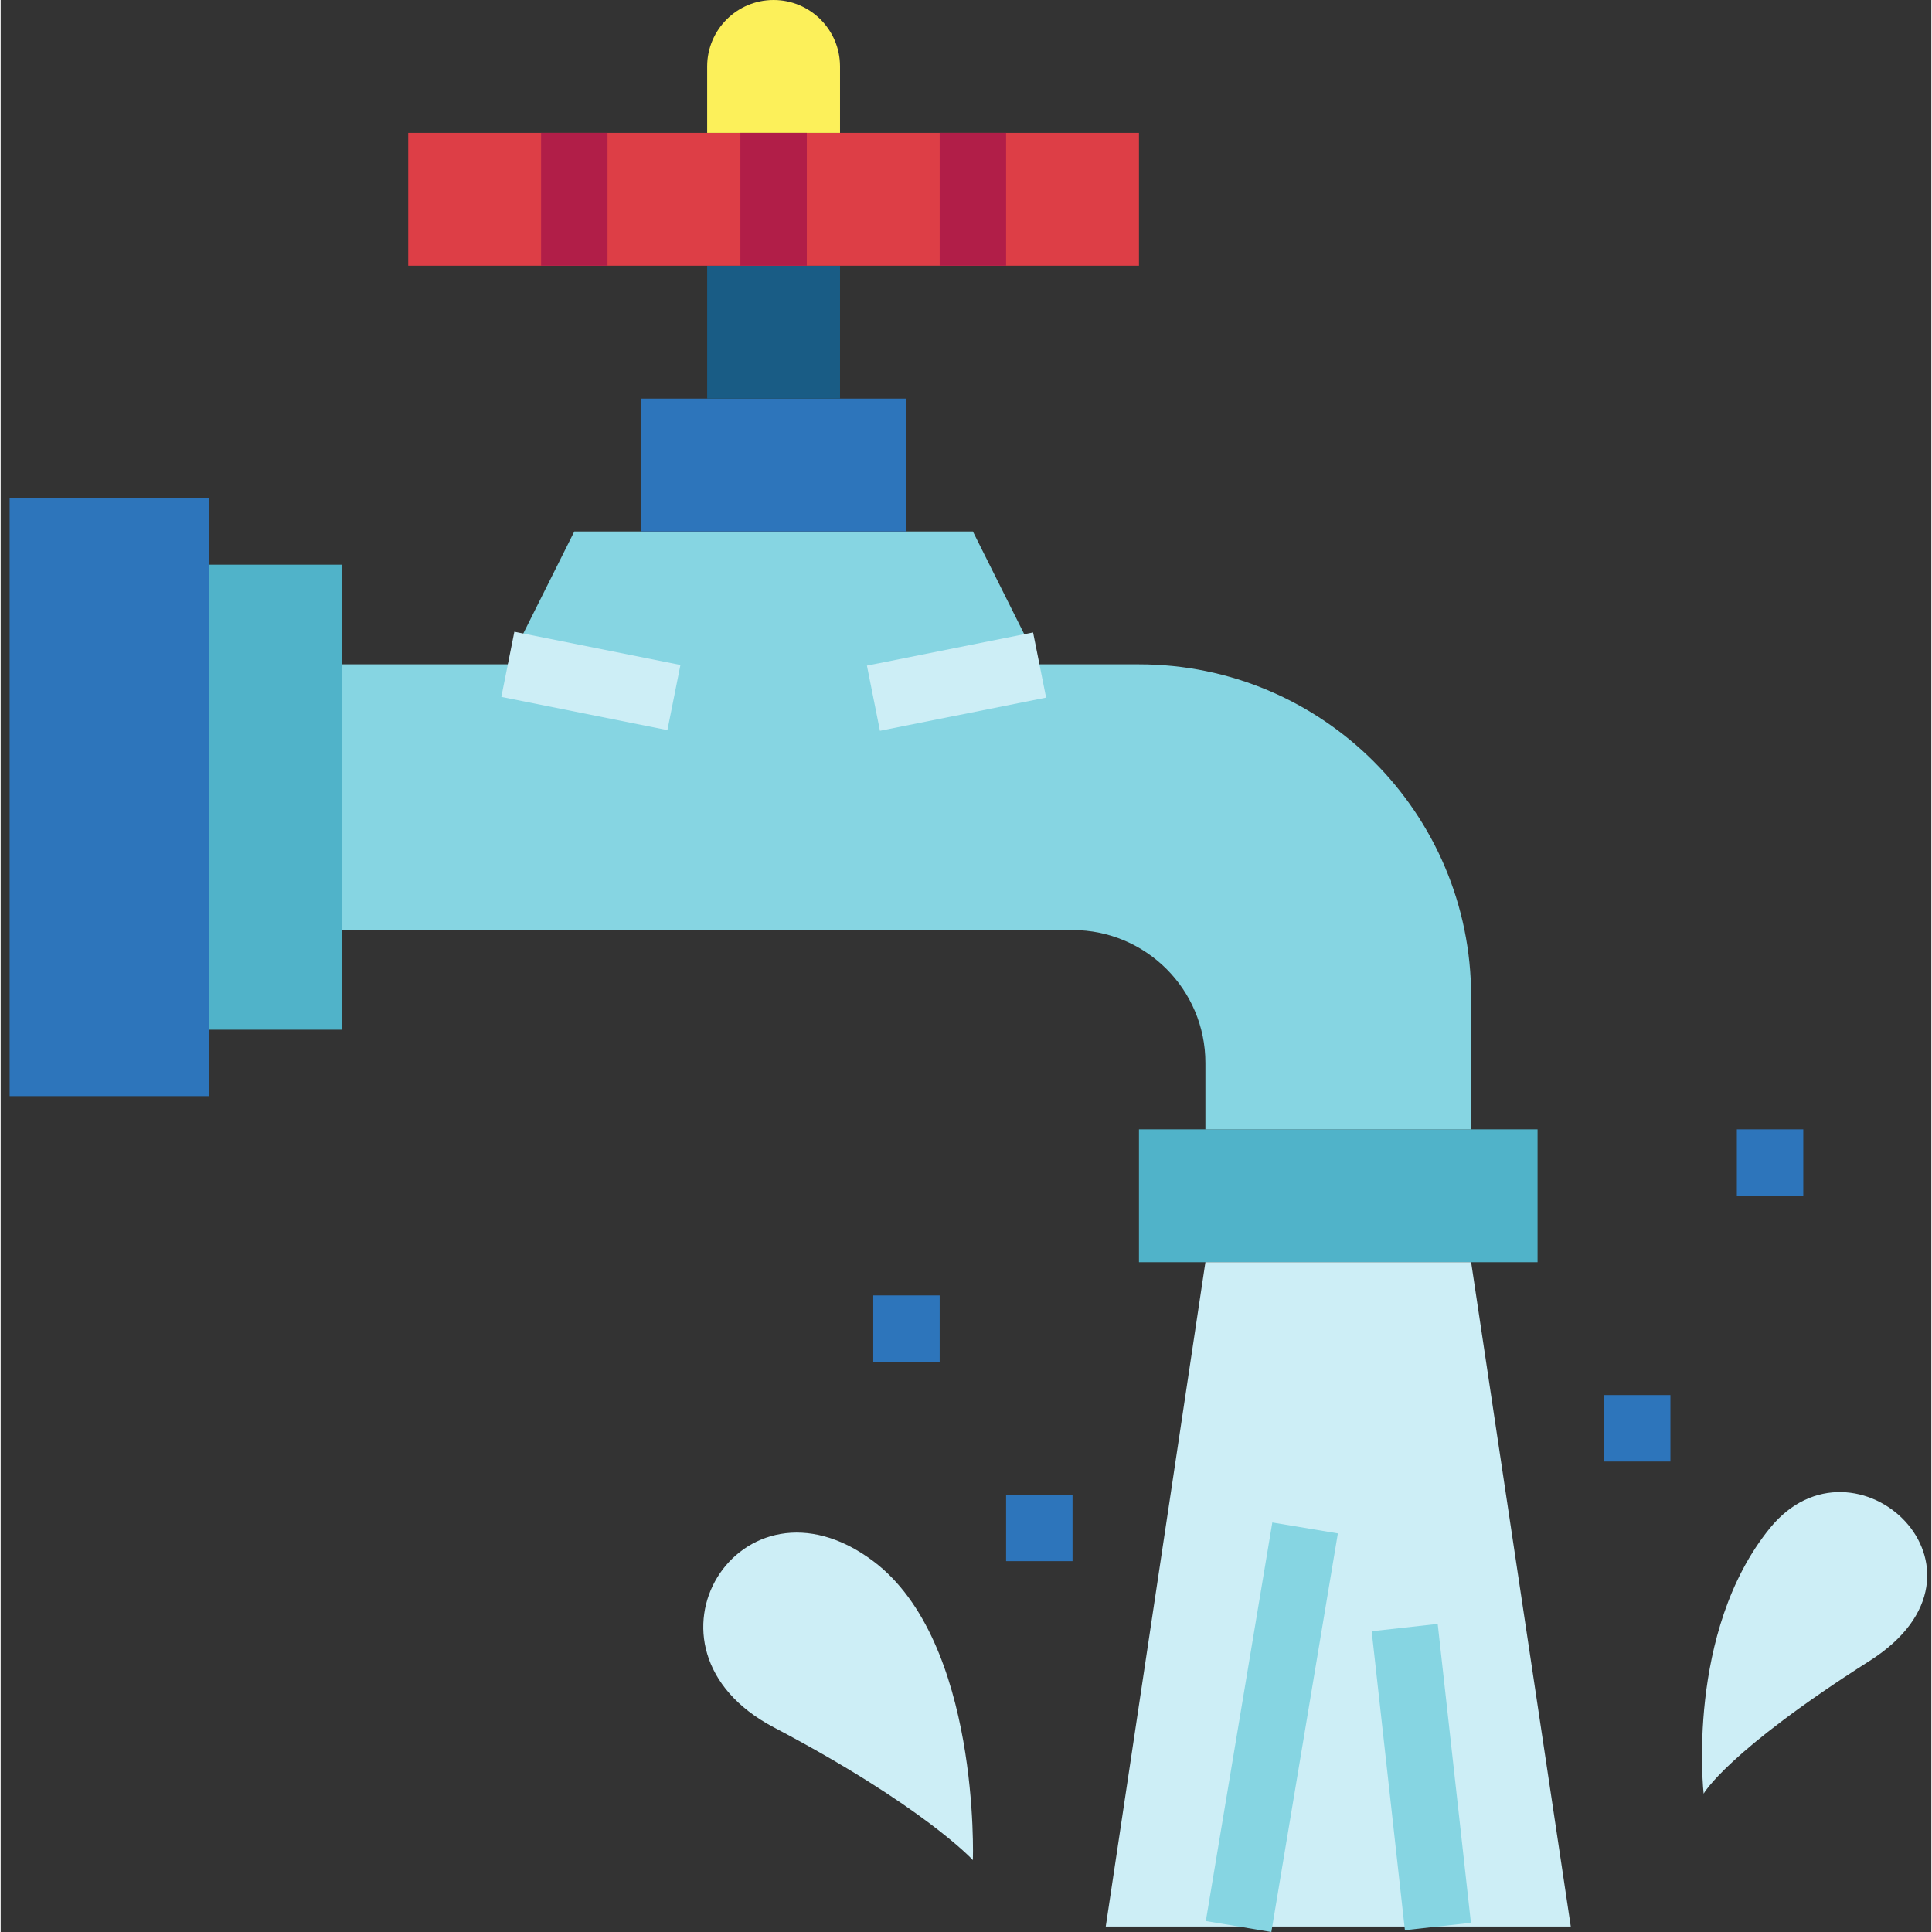 <svg height="465pt" viewBox="-2 0 465 465.318" width="465pt" xmlns="http://www.w3.org/2000/svg"><rect x="-2" y="0" width="465" height="465.318" fill="#333333" stroke="none"/><path d="m.16 120h48v144h-48zm0 0" fill="#2d75bb"/><path d="m48.16 136h32v112h-32zm0 0" fill="#50b3c9"/><path d="m272.16 272h96v32h-96zm0 0" fill="#50b3c9"/><path d="m272.16 160h-24l-16-32h-96l-16 32h-40v64h176c17.672 0 32 14.328 32 32v16h64v-32c0-44.184-35.82-80-80-80zm0 0" fill="#86d5e2"/><path d="m118.586 167.844 3.137-15.691 40 8-3.137 15.691zm0 0" fill="#cdeef6"/><path d="m206.637 160.312 40.02-7.992 3.137 15.695-40.02 7.996zm0 0" fill="#cdeef6"/><path d="m152.16 96h64v32h-64zm0 0" fill="#2d75bb"/><path d="m168.16 64h32v32h-32zm0 0" fill="#195c85"/><path d="m96.16 32h176v32h-176zm0 0" fill="#dd3e46"/><path d="m184.16 0c8.836 0 16 7.164 16 16v16h-32v-16c0-8.836 7.164-16 16-16zm0 0" fill="#fcf05a"/><path d="m128.16 32h16v32h-16zm0 0" fill="#b11e48"/><path d="m176.16 32h16v32h-16zm0 0" fill="#b11e48"/><path d="m224.16 32h16v32h-16zm0 0" fill="#b11e48"/><path d="m376.16 464h-112l24-160h64zm0 0" fill="#cdeef6"/><path d="m288.262 462.684 16.016-96 15.785 2.633-16.02 96zm0 0" fill="#86d5e2"/><path d="m328.207 392.879 15.902-1.766 8 71.996-15.902 1.77zm0 0" fill="#86d5e2"/><path d="m408.16 432s-4.379-38.977 16-64c20.375-25.023 58.398 10.113 24 32-34.402 21.887-40 32-40 32zm0 0" fill="#cdeef6"/><path d="m232.16 448s1.809-52.648-24-72c-32-24-60.105 20.992-24 40 36.102 19.008 48 32 48 32zm0 0" fill="#cdeef6"/><g fill="#2d75bb"><path d="m240.16 360h16v16h-16zm0 0"/><path d="m384.16 336h16v16h-16zm0 0"/><path d="m208.16 312h16v16h-16zm0 0"/><path d="m416.16 272h16v16h-16zm0 0"/></g></svg>